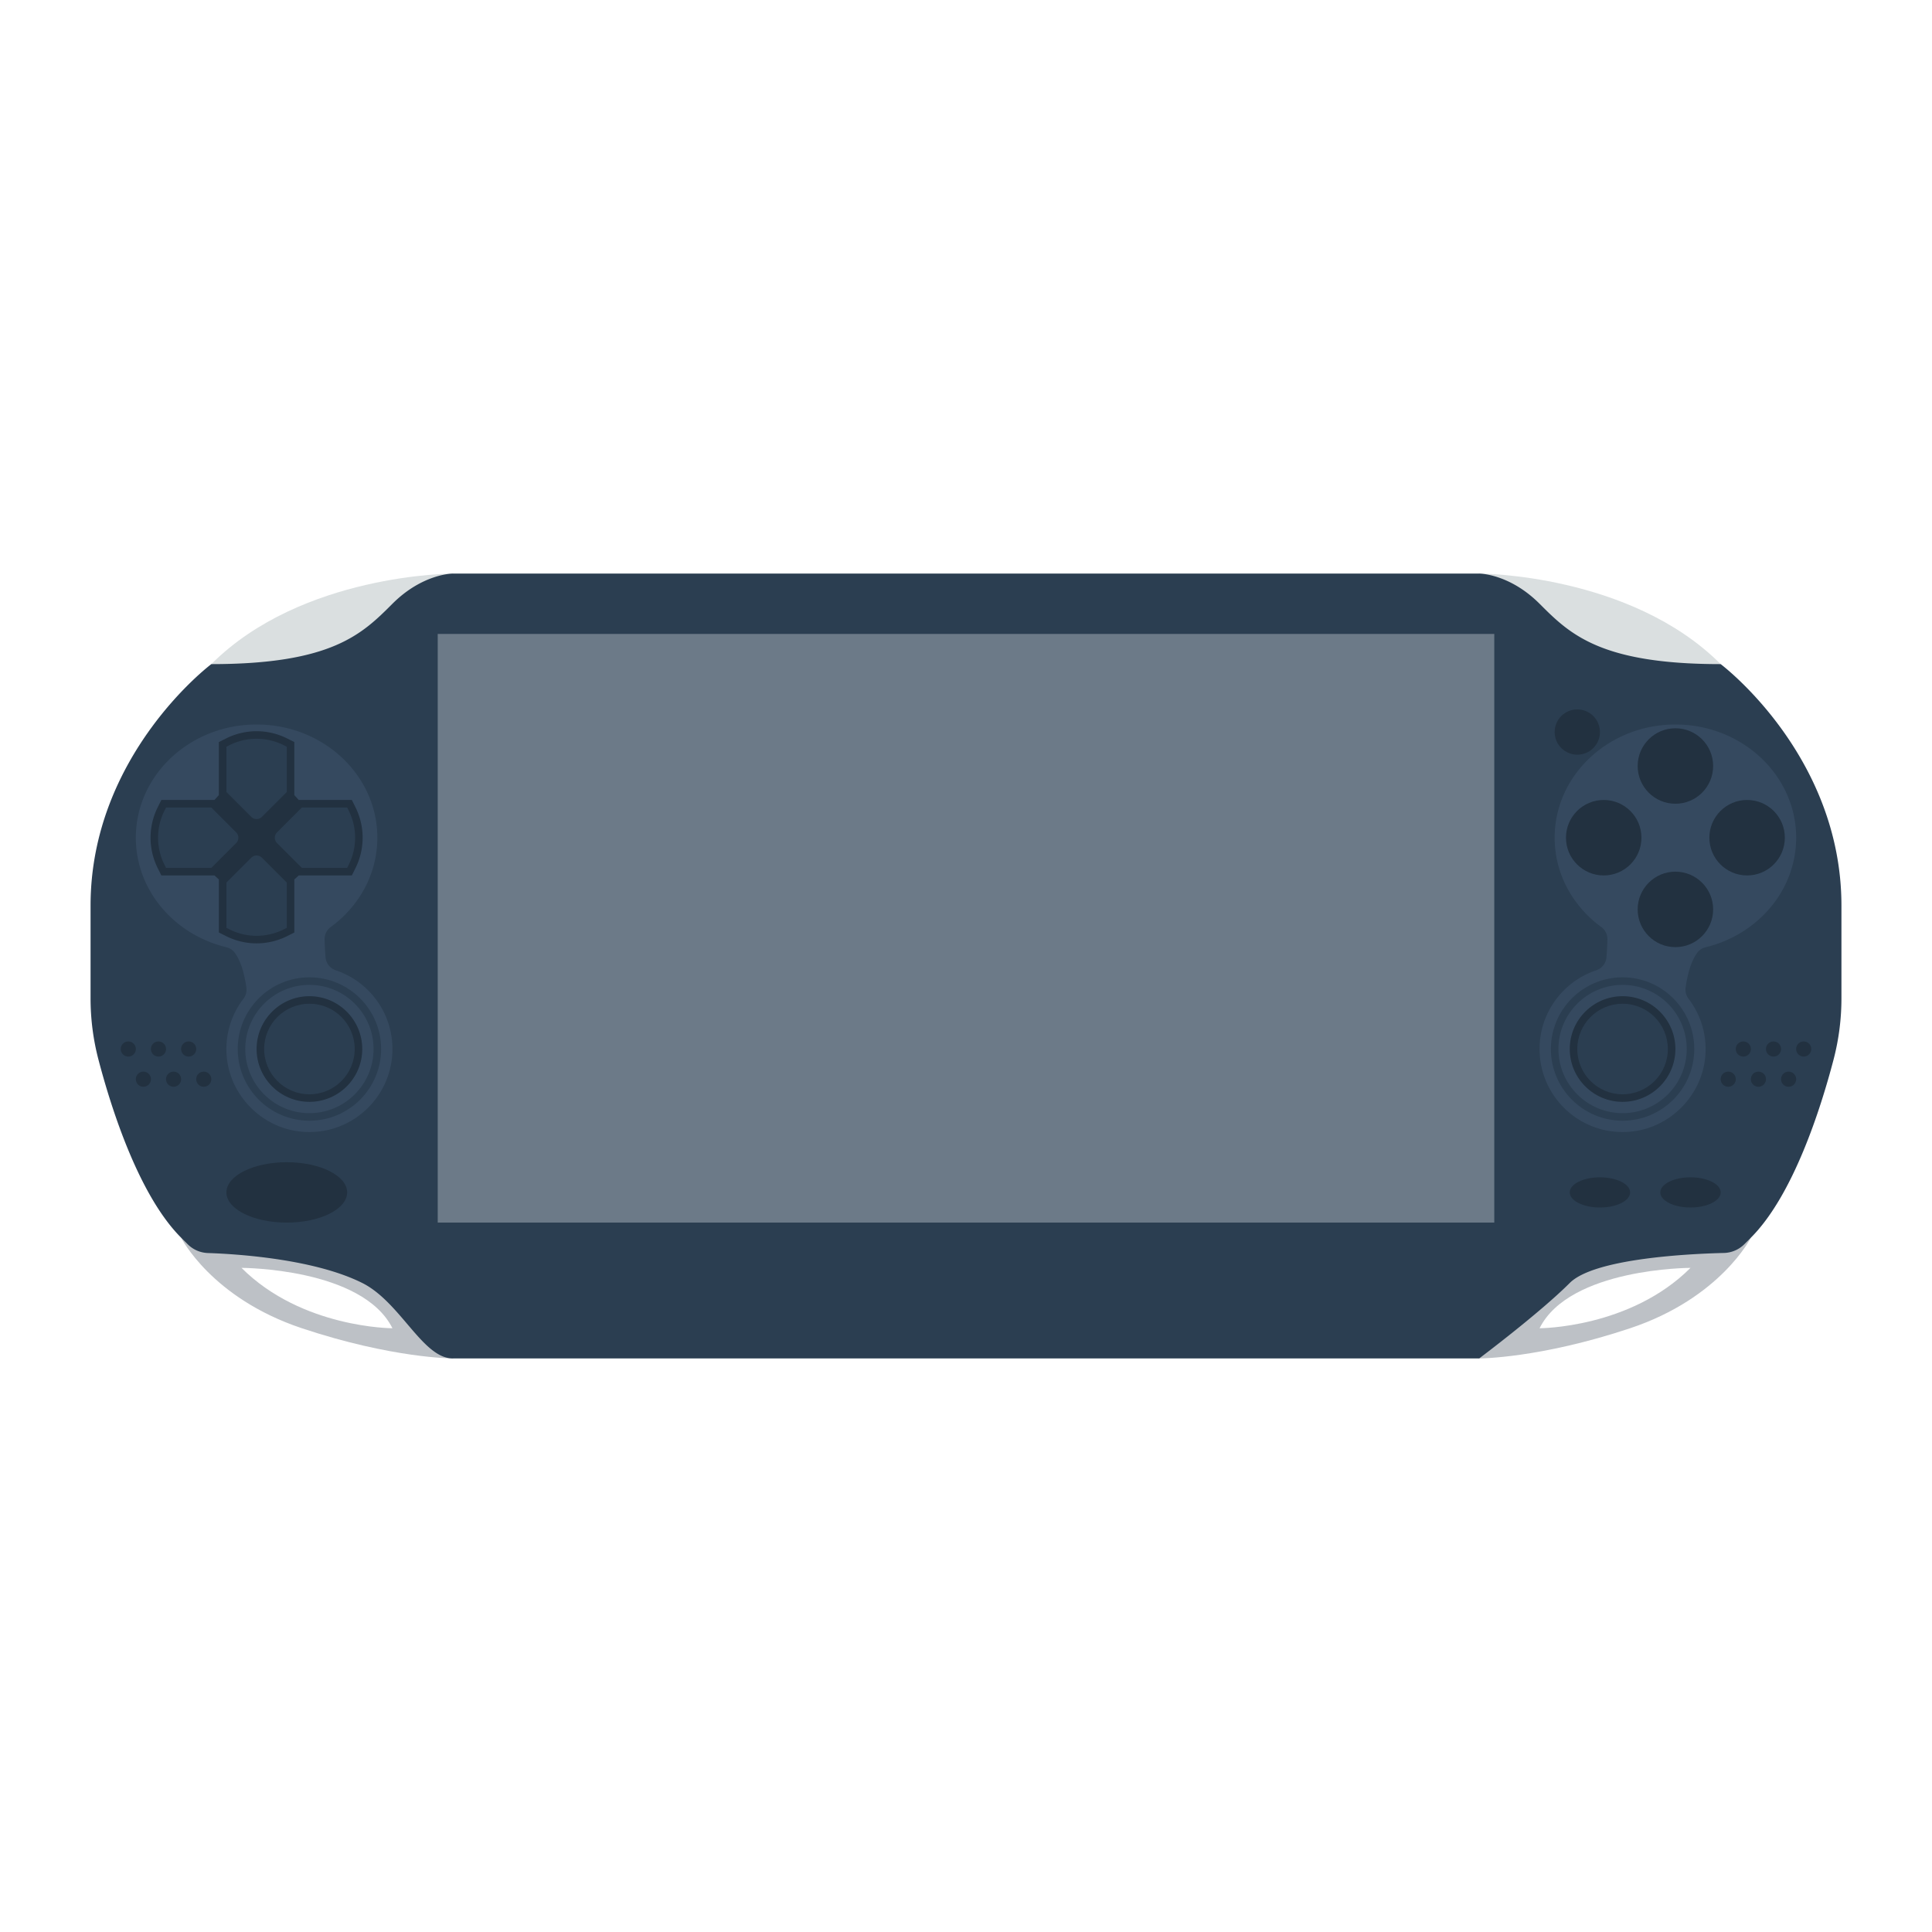 <svg xmlns="http://www.w3.org/2000/svg" viewBox="0 0 256 256"><path fill="#dadfe0" d="m64 80-4-4s-20 0-32 12v4h20z"/><path fill="#bdc1c6" d="M52 164H24s4 8 16 12 20 4 20 4l4-4zm-20 4s16 0 20 8c0 0-12 0-20-8m160 8 4 4s8 0 20-4 16-12 16-12h-28zm12 0c4-8 20-8 20-8-8 8-20 8-20 8"/><path fill="#dadfe0" d="m192 80 4-4s20 0 32 12v4h-20z"/><path fill="#2b3e51" d="M228 88c-16 0-20-4-24-8s-8-4-8-4H60s-4 0-8 4-8 8-24 8c0 0-16 12-16 32v12.288c0 2.741.351 5.462 1.045 8.113C14.709 146.758 18.36 158.36 24 164l.864.864a3.98 3.98 0 0 0 2.684 1.169c3.862.13 14.068.775 20.452 3.967 5.06 2.53 8 10 12 10h136s8-6 12-10c3.276-3.276 15.946-3.869 20.422-3.976a3.98 3.98 0 0 0 2.724-1.17L232 164c5.64-5.64 9.291-17.242 10.955-23.598a32 32 0 0 0 1.045-8.113V120c0-20-16-32-16-32"/><path fill="#6c7a88" d="M58 84h140v78H58z"/><path fill="#35495f" d="M43.138 126.858a40 40 0 0 1-.128-2.361c-.015-.637.266-1.261.781-1.636C47.567 120.117 50 115.826 50 111c0-8.284-7.163-15-16-15s-16 6.716-16 15c0 6.976 5.084 12.831 11.966 14.508.415.101.802.311 1.067.646 1.014 1.276 1.44 3.45 1.607 4.68a2 2 0 0 1-.374 1.495 10.95 10.95 0 0 0-2.189 7.985c.585 5.012 4.671 9.072 9.687 9.619C46.393 150.655 52 145.482 52 139c0-4.852-3.142-8.967-7.501-10.429a1.99 1.99 0 0 1-1.361-1.713m169.724 0c.054-.643.107-1.465.128-2.361.015-.637-.266-1.261-.781-1.636C208.433 120.117 206 115.826 206 111c0-8.284 7.163-15 16-15s16 6.716 16 15c0 6.976-5.084 12.831-11.966 14.508-.415.101-.802.311-1.067.646-1.014 1.276-1.44 3.45-1.607 4.68a2 2 0 0 0 .374 1.495 10.95 10.95 0 0 1 2.189 7.985c-.585 5.012-4.671 9.072-9.687 9.619C209.607 150.655 204 145.482 204 139c0-4.852 3.142-8.967 7.501-10.429a1.99 1.99 0 0 0 1.361-1.713"/><g fill="#223140"><path d="M239 138a1 1 0 1 1 0 2 1 1 0 0 1 0-2m-5 1a1 1 0 1 0 2 0 1 1 0 0 0-2 0m-4 0a1 1 0 1 0 2 0 1 1 0 0 0-2 0m6 4a1 1 0 1 0 2 0 1 1 0 0 0-2 0m-4 0a1 1 0 1 0 2 0 1 1 0 0 0-2 0m-4 0a1 1 0 1 0 2 0 1 1 0 0 0-2 0m-210-4a1 1 0 1 1-2 0 1 1 0 0 1 2 0m3-1a1 1 0 1 0 0 2 1 1 0 0 0 0-2m4 0a1 1 0 1 0 0 2 1 1 0 0 0 0-2m-6 4a1 1 0 1 0 0 2 1 1 0 0 0 0-2m4 0a1 1 0 1 0 0 2 1 1 0 0 0 0-2m4 0a1 1 0 1 0 0 2 1 1 0 0 0 0-2"/><circle cx="209" cy="97" r="3"/><ellipse cx="212" cy="158" rx="4" ry="2"/><ellipse cx="224" cy="158" rx="4" ry="2"/><ellipse cx="38" cy="158" rx="8" ry="4"/><path d="M41 132c-3.86 0-7 3.14-7 7s3.14 7 7 7 7-3.14 7-7-3.14-7-7-7"/></g><path fill="#2b3e51" d="M41 148.5c-5.238 0-9.5-4.262-9.5-9.5s4.262-9.5 9.5-9.5 9.5 4.262 9.5 9.5-4.262 9.5-9.5 9.5m0-18c-4.687 0-8.5 3.813-8.5 8.5s3.813 8.5 8.5 8.5 8.5-3.813 8.5-8.5-3.813-8.5-8.5-8.5"/><circle cx="41" cy="139" r="6" fill="#2b3e51"/><path fill="#223140" d="M215 132c-3.86 0-7 3.14-7 7s3.14 7 7 7 7-3.14 7-7-3.14-7-7-7"/><path fill="#2b3e51" d="M215 148.5c-5.238 0-9.5-4.262-9.5-9.5s4.262-9.5 9.5-9.5 9.5 4.262 9.5 9.5-4.262 9.5-9.5 9.5m0-18c-4.687 0-8.5 3.813-8.5 8.5s3.813 8.5 8.5 8.5 8.5-3.813 8.5-8.5-3.813-8.5-8.5-8.5"/><path fill="#223140" d="m47.106 106.975-.211-.422-.277-.553h-7.032l-.586-.642v-7.032l-.553-.276-.422-.211c-1.243-.622-2.635-.95-4.025-.95s-2.782.329-4.025.95l-.422.211-.553.276v7.032l-.586.642h-7.032l-.276.553-.211.422a9.04 9.04 0 0 0 0 8.05l.211.422.276.553h7.032l.586.53v7.032l.553.276.422.211c1.243.622 2.635.951 4.025.951s2.782-.329 4.025-.95l.422-.211.553-.277v-7.032l.586-.53h7.032l.276-.553.211-.422a9.04 9.04 0 0 0 .001-8.05"/><circle cx="215" cy="139" r="6" fill="#2b3e51"/><circle cx="222" cy="120.5" r="5" fill="#223140"/><circle cx="222" cy="101.5" r="5" fill="#223140"/><circle cx="212.5" cy="111" r="5" fill="#223140"/><circle cx="231.5" cy="111" r="5" fill="#223140"/><path fill="#2b3e51" d="M28 115h-6l-.211-.422a8 8 0 0 1 0-7.155L22 107h6l3.293 3.293a1 1 0 0 1 0 1.414zm12-8h6l.211.422a8 8 0 0 1 0 7.155L46 115h-6l-3.293-3.293a1 1 0 0 1 0-1.414zm-10-2.056v-6l.422-.211a8 8 0 0 1 7.155 0l.423.211v6l-3.293 3.293a1 1 0 0 1-1.414 0zm8 12v6l-.422.211a8 8 0 0 1-7.155 0l-.423-.211v-6l3.293-3.293a1 1 0 0 1 1.414 0z"/></svg>